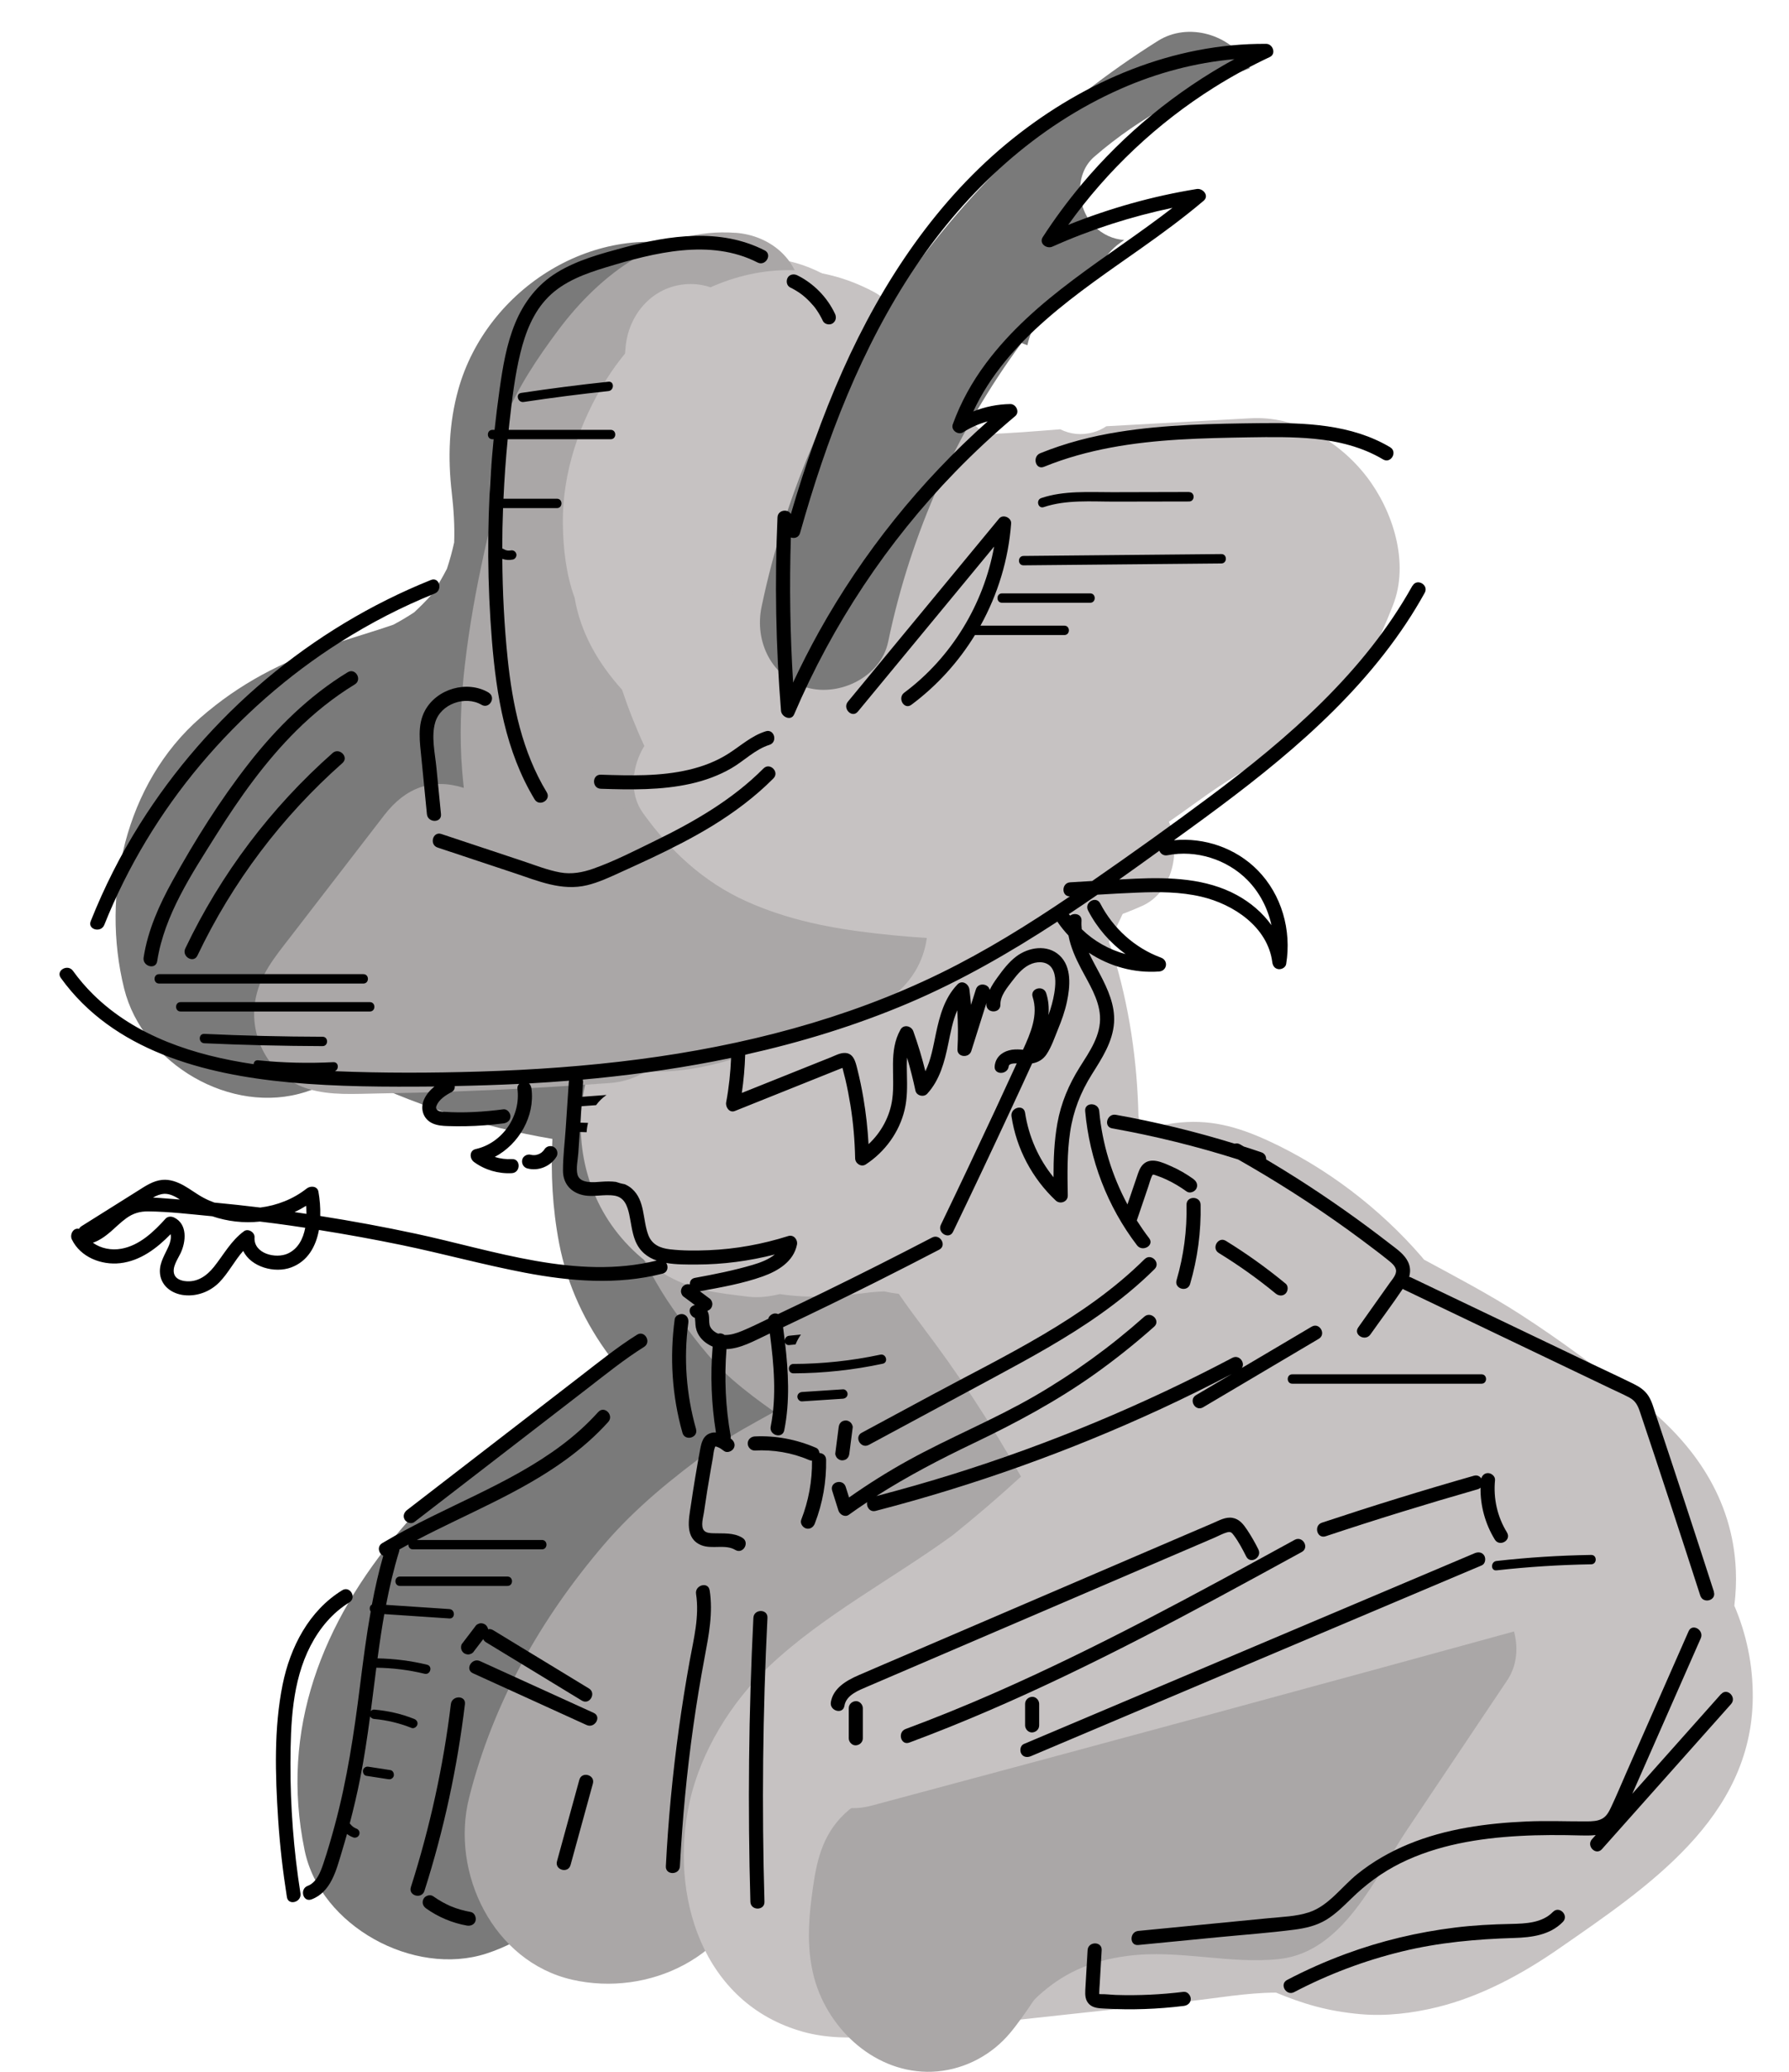 <?xml version="1.0" encoding="UTF-8"?>
<svg id="sketches" xmlns="http://www.w3.org/2000/svg" viewBox="0 0 381.55 441.64">
  <defs>
    <style>
      .cls-1 {
        fill: #aaa7a7;
      }

      .cls-2 {
        fill: #7a7a7a;
      }

      .cls-3 {
        fill: #c6c2c2;
      }
    </style>
  </defs>
  <g id="bootman">
    <path class="cls-2" d="M181.06,252.38s-.05-.09-.07-.14c-.22-.76-.43-1.52-.61-2.28-.11-2.79-.01-5.58.22-8.37.55-3.19,1.18-6.37,1.83-9.55,1.69-8.22,1.23-16.53-3-23.96-2.94-14.44-15.09-26.85-30.84-26.25-5.84.22-11.65.03-17.46-.52-1.5-.26-2.99-.55-4.47-.86,7.09-5.61,13.13-12.47,18.44-19.84,6.24-8.66,10.96-19.4,12.89-29.9,1.24-6.72,2.3-13.74,1.86-20.6-.03-.52-.08-1.04-.12-1.56,5.61-4.07,9.9-9.86,11.47-16.72,3.85-16.9-5.08-33.76-22-38.75-21.98-6.48-45.37,8.3-51.44,29.9-2.03,7.23-2.27,14.65-1.41,22.03.41,3.59.64,7.09.51,10.63-.42,1.9-.93,3.77-1.54,5.61-.96,1.85-2.01,3.65-3.15,5.39-1.23,1.36-2.51,2.67-3.86,3.91-1.43.93-2.89,1.81-4.4,2.61-4.37,1.52-8.83,2.76-13.2,4.28-10.68,3.72-19.44,8.13-27.99,15.58-16.07,14.01-21.23,37.64-16.24,57.73,3.98,16,22.84,27.15,38.75,22,3.19-1.03,6.13-2.48,8.76-4.25,13.75,6.88,28.61,11.71,43.82,14.28-.36,7.32,0,14.67,1.43,22.21,1.71,8.97,5.59,17.19,10.96,24.33-.15.53-.28,1.06-.4,1.61-.08.35-.16.69-.25,1.03-.7.72-1.42,1.41-2.16,2.09-6.03,4.04-12.47,7.41-18.43,11.57-8.55,5.96-16.89,12.62-23.64,20.61-16.55,19.59-25.7,42.36-20.35,68.21,3.34,16.16,23.29,27,38.75,22,16.34-5.29,24.8-20.04,22.4-36.44,0-.37-.02-.75-.02-1.12.23-.91.49-1.81.77-2.71,1.09-2.06,2.28-4.05,3.58-5.98,3.09-3.56,6.44-6.85,10.03-9.91,8.31-5.78,17.3-10.49,25.35-16.7,11.67-9.02,21.55-21.11,24.72-35.88,1.04-4.85,1.01-9.95,0-14.81,7.26-14.72,3.12-30.67-9.46-40.47Z"/>
    <path class="cls-1" d="M224.43,273.07c-5.54-10.76-14.62-17.07-23.94-23.8-1.18-1.07-2.3-2.2-3.37-3.37-3.27-4.94-5.91-10.23-8.3-15.67-.46-1.12-.94-2.21-1.42-3.26,3.47-2.42,6.44-5.64,8.57-9.68,7.69-14.56,4.26-34.88-11.3-43.1-.99-.52-1.94-1.08-2.88-1.66-.66-.63-1.31-1.27-1.93-1.93-.46-.74-.9-1.49-1.32-2.25-.23-.75-.44-1.5-.63-2.26-.06-1.92-.02-3.84.1-5.77,1.51-7.88,3.83-15.57,5.52-23.42,3.03-14.02,3.69-26.94,1.06-41.05-1.38-7.39-8.2-15.15-14.48-18.83-6.75-3.95-16.7-5.63-24.27-3.18-16.45,5.32-24.38,19.72-22.42,36.01.14,2.4.13,4.79-.03,7.19-3.26,17.61-10.19,34.82-8.22,53.02,1.89,17.52,9.08,34.03,21.21,46.29-2,1.9-3.73,4.08-5.05,6.57-3.68,6.96-6.32,16.63-3.18,24.27,4.43,10.75,8.59,22.14,15.33,31.73,3.76,5.34,7.77,10.83,12.72,15.16,2.85,2.49,5.86,4.71,8.92,6.87-4.51,2.51-9.09,4.9-13.29,7.96-8.33,6.07-16.31,12.51-23.03,20.36-13.47,15.74-23.69,33.78-28.76,53.99-4,15.96,5.15,34.91,22,38.75,16.33,3.72,34.46-4.9,38.75-22,.9-3.58,1.99-7.08,3.25-10.53,2.51-5.25,5.44-10.25,8.79-15,3.54-4.16,7.37-8.02,11.51-11.58,6.73-4.53,14.07-7.87,20.74-12.5,12.13-8.42,21.64-20.3,24.71-35.06,3.03-14.54,1.44-29-5.39-42.27Z"/>
    <path class="cls-3" d="M369.9,342.23c.3-2.51.42-5.02.31-7.54-.66-15.22-8.94-27.03-20.55-36.09-8.26-6.45-16.61-12.74-25.42-18.42-6.6-4.25-13.6-7.92-20.54-11.67-.18-.22-.35-.45-.54-.66-8.88-10.26-20.33-19.01-32.68-24.68-6.63-3.05-12.67-4.73-20.09-3.74-2.25.3-4.52.83-6.72,1.58-.17-.26-.36-.52-.53-.79-.07-.81-.2-1.61-.34-2.41-.25-11.69-1.99-23.58-5.49-34.74-.24-.77-.52-1.53-.82-2.29,3.44-6.46,6.22-13.31,8.5-20.21.33-1,.59-2.02.8-3.05,4.04-2.59,7.89-5.48,11.81-8.24,5.4-3.8,11.2-6.98,16.54-10.86,3.9-2.83,8.21-5.92,11.44-9.62,5.87-6.7,8.23-11.48,11.5-19.77,3.59-9.08-.04-20.22-5.64-27.46-5.76-7.46-14.94-12.96-24.74-12.41-10.25.57-20.49,1.13-30.74,1.7-.88.58-1.81,1.03-2.77,1.29-2.6.72-5,.39-7.06-.64-5.37.42-10.78.88-16.15,1.04-2.19-2.03-4.35-4.1-6.45-6.23-1.38-5.04-3.84-9.84-7.79-12.96l-11.53-9.13c-6.82-5.39-13.21-9.23-22.27-9.23-7.73,0-16.95,3.43-22.27,9.23-5.51,6-9.6,13.88-9.23,22.27.2,4.49,1.16,8.37,2.77,12.01-.26,32.29,3.32,65.71,26.31,90.44,3.7,3.98,9.6,4.91,14.57,3.21.15,3.8.96,7.59,2.36,11.13-.67,2.26-1.05,4.61-1.15,7-2.9-1.83-6-3.35-9.48-4.3-15.98-4.4-32.54,3.58-38.93,18.72-4.51,10.69-4.05,23.34,1.72,33.56,3.01,5.34,7.55,10,12.81,13.16,6.07,3.65,11.27,4.14,18.12,4.98,2.12.26,4.42.02,6.75-.55,6.69,1,12.9.48,19.48-.39.93-.09,1.86-.15,2.79-.19,1.03.23,2.07.41,3.12.53,1.86,2.7,3.83,5.35,5.87,8.01-.39-.5-.77-1-1.16-1.5,7.87,10.32,14.98,21.14,21.36,32.44-4.73,4.33-9.59,8.5-14.58,12.51-12.96,9.41-27.63,17.05-39.25,28.03-7.98,7.54-14.49,18.11-16.86,28.89-4.35,19.79,2.64,42.93,24.25,48.93,9.88,2.74,21.03.13,31.05-.96,8.47-.92,16.94-1.84,25.41-2.76,8.47-.92,16.94-1.84,25.41-2.76,6.2-.67,12.64-1.86,18.96-1.88,5.77,2.39,10.94,3.96,17.96,4.59,5.46.5,11.16-.2,16.47-1.5,9.28-2.28,18.1-7.05,25.91-12.47,18.85-13.08,41.08-27.78,41.34-53.41.07-7.1-1.37-13.7-3.95-19.73Z"/>
    <path class="cls-1" d="M188.14,178.46c-2.87-2.22-5.79-3.54-9.17-4.89-1.19-.48-2.4-.93-3.61-1.37-.22-.08-.38-.14-.52-.18-.16-.09-.41-.23-.84-.45-4.2-2.14-9.4-2.31-13.56-.31-1.2-.07-2.41-.08-3.62,0-1.93.12-4.82.47-6.44.81-5.25-4.28-13.77-3.45-18.47,1.25-1.2,1.2-2.1,2.54-2.76,3.95-.97-4.16-2.14-8.28-2.48-11.92-2-21.87,3.83-42.98,9.62-63.96,4.8-17.4-22.2-24.82-27-7.44-4.36,15.79-8.29,31.6-10.16,47.9-.86,7.49-1.17,15.08-.55,22.61.1,1.16.21,2.33.34,3.49-6.7-2.12-12.36-.16-16.98,5.83-6.63,8.59-13.26,17.19-19.88,25.78-3.42,4.44-6.87,8.44-7.69,14.19-1.13,7.95,3.48,15.94,11.32,18.35,4.81,1.48,9.98,1.06,14.96.99,5.28-.08,10.57-.21,15.85-.4,11.23-.39,22.44-1.01,33.64-1.83,2.78-.2,5.41-1.08,7.63-2.5,5.97.37,12.25-.71,17.95-2.43,6.61-2,13.64-4.76,20.2-8.22,11.36-1.05,22-7.94,21.96-20.88-.02-7.34-4.08-13.98-9.75-18.36ZM131.91,193.11c.21.24.44.46.66.68-1.12-.06-2.23-.13-3.34-.23.41-.92.72-1.87.92-2.85.51.84,1.09,1.64,1.76,2.4Z"/>
    <g>
      <path class="cls-1" d="M156.84,49.63c-15.71-1.14-28.78,8.73-37.72,20.67-8.87,11.84-17.12,25.63-14.08,40.9,1.47,7.42,10.31,11.68,17.22,9.78,7.61-2.09,11.13-9.53,9.84-16.86,0,.22-.07.42-.22.61.05-.28.12-.55.19-.82-.01-.05-.01-.11-.02-.16.02.05.02.09.03.13.18-.79.39-1.58.66-2.35.17-.45,1.63-3.19,2.28-4.32,2.23-3.88,4.53-7.89,7.27-11.44.41-.54,2.29-2.64,3.26-3.59,1.67-1.65,1.97-1.96,3.45-2.76,3.54-1.92,4.06-2.08,7.85-1.8,7.55.55,14-6.83,14-14,0-8.03-6.43-13.45-14-14Z"/>
      <path class="cls-1" d="M132.09,104.12c0-.08,0-.15-.03-.23v.03c0,.07.01.14.03.21Z"/>
    </g>
    <path class="cls-3" d="M248.66,173.89c-4.15-7.09-12.23-8.14-19.15-5.02-11.3,5.09-26.16,3.62-39.11,2.44-5.62-.51-11.29-1.32-17.43-3.62-2.92-1.09-6.23-3.18-8.76-5.41,2.41-1.21,4.49-3.05,5.84-5.35,4-6.84,1.3-14.97-5.02-19.15-2.96-1.95-5.33-3.47-7.61-5.34-1.48-6.1-2.22-12.38-2.2-18.62.02-8.68,2.28-16.87,4.08-25.34,1-.76,2.34-1.58,3.44-2.05-.29.15,2.41-.69,2.77-.79.41-.12.7-.2.92-.27.14.04.52.06,1.37.03,1.58-.07,2.97.21,4.42.99,6.67,3.56,15.24,1.68,19.15-5.02,3.71-6.35,1.67-15.58-5.02-19.15-11.67-6.23-24.02-5.8-34.8-.98-1.35-.45-2.76-.7-4.17-.7-7.95,0-13.55,6.42-14,14-.02.28-.06.56-.08.84-1.44,1.75-2.78,3.6-4,5.54-5.69,9.05-9.38,19.87-9.26,30.61.06,5.38.7,10.97,2.51,15.89,1.28,7.57,5.08,14.01,10.12,19.61,1.35,4.06,2.93,8.05,4.75,11.98-2.66,4.35-3.31,10.12-.26,14.35,5.8,8.04,12.85,14.63,21.98,18.75,8.98,4.05,18.18,5.8,27.94,6.9,19.23,2.16,38.64,2.14,56.57-5.93,6.89-3.1,8.55-13.12,5.02-19.15Z"/>
    <path class="cls-2" d="M238.93,51.74c.28-.2.56-.38.84-.58-2.3-.16-4.55-1.1-6.4-2.96-3.79-3.79-4.27-11.08,0-14.78,9.96-8.65,21.28-14.39,33.19-18.88-.14-.28-.27-.55-.43-.82-3.73-6.38-12.72-9.06-19.15-5.02-42.86,26.89-74.23,71.03-84.56,120.68-1.54,7.4,2.16,15.13,9.78,17.22,6.94,1.91,15.67-2.34,17.22-9.78,4.84-23.29,14.65-45.01,28.45-63.71.41.18.83.34,1.25.48,1.57-7.39,8.05-12.88,15.61-16.82.88-1.96,2.34-3.71,4.21-5.03Z"/>
    <path class="cls-1" d="M316.41,339.04c-6.99-4.09-14.8-1.18-19.15,5.02,1.49-2.12-2.52,1.85-1.21,1.08-1.31.9-2.76,1.66-4.21,2.31.66-.33-3.32,1.12-3.76,1.26-1.99.63-3.99,1.18-6,1.75-9.68,2.76-19.37,5.49-29.09,8.1-19.74,5.29-39.65,9.97-59.87,13.09-5.92.91-9.73,6.98-10.16,12.78-1.33.85-2.59,1.88-3.74,3.13-4.42,4.8-5.32,10.7-6.12,16.89-.7,5.45-.95,10.86.32,16.28,2.61,11.12,12.42,20.74,24.27,20.91,6.07.08,11.99-2.42,16.28-6.69,1.81-1.8,3.32-3.95,4.8-6.03,1.58-2.22,1.46-2.38,2.73-3.52,4.99-4.52,10.67-7.4,19.08-8.48,10.79-1.39,21.61,1.83,32.25.68,13.71-1.48,20.45-17.39,27.32-27.64,7.1-10.59,14.2-21.18,21.3-31.77,4.21-6.28,1.22-15.5-5.02-19.15Z"/>
    <path class="cls-3" d="M324.24,318.37c-48.53,13.35-97.12,26.52-145.75,39.52-17.39,4.65-10.01,31.67,7.44,27,48.63-13,97.21-26.17,145.75-39.52,17.35-4.77,9.98-31.79-7.44-27Z"/>
    <g id="rando">
      <path d="M163.05,53.36c-9.41-4.8-20.25-3.22-30.05-.58-4.85,1.31-9.92,2.67-14.23,5.32-4.15,2.54-7.04,6.32-8.89,10.78-1.87,4.52-2.66,9.38-3.34,14.19-.4,2.85-.75,5.7-1.06,8.56h-.46c-1.29,0-1.29,2,0,2h.26c-.23,2.38-.44,4.76-.6,7.15-.81,11.89-.73,23.83.23,35.71.95,11.72,2.92,23.7,9.11,33.91,1,1.65,3.59.14,2.59-1.51-5.22-8.6-7.31-18.6-8.34-28.5-.73-7.06-1.09-14.16-1.14-21.26.72.26,1.53.31,2.28.14.51-.12.86-.73.7-1.23-.17-.54-.68-.82-1.23-.7-.02,0-.04,0-.07.01-.2.02-.4.02-.59,0-.17-.03-.34-.08-.5-.14-.13-.06-.25-.12-.37-.2-.06-.04-.15-.05-.23-.08,0-2.88.06-5.75.17-8.62h11.49c1.29,0,1.29-2,0-2h-11.4c.19-4.23.49-8.46.9-12.68h21.97c1.29,0,1.29-2,0-2h-21.76c.06-.53.11-1.06.17-1.6.56-4.95,1.14-9.96,2.33-14.8,1.06-4.33,2.73-8.68,5.93-11.9,3.35-3.38,7.95-5.02,12.41-6.37,10.19-3.09,22.17-6.15,32.23-1.01,1.72.88,3.24-1.71,1.51-2.59Z"/>
      <path d="M91.91,123.63c-12.77,5.13-24.62,12.29-35.16,21.14-10.51,8.83-19.65,19.32-26.95,30.95-4.11,6.55-7.59,13.46-10.45,20.64-.72,1.79,2.18,2.57,2.89.8,4.95-12.39,11.95-23.97,20.53-34.18,8.55-10.17,18.64-19.05,29.88-26.16,6.36-4.02,13.07-7.49,20.06-10.3,1.77-.71,1-3.61-.8-2.89Z"/>
      <path d="M270.06,9.35c-19.79-.15-38.69,7.93-53.99,20.15-16.21,12.96-27.93,30.64-36.33,49.45-4.43,9.93-8.01,20.2-11.07,30.63-.59-1.16-2.78-.93-2.85.72-.61,13.74-.36,27.51.75,41.22.11,1.3,2.15,2.26,2.8.76,8.18-19.15,19.86-36.76,34.37-51.7,4.06-4.18,8.33-8.14,12.79-11.89,1.02-.85.17-2.58-1.06-2.56-2.73.04-5.4.58-7.9,1.58,7.16-15.39,22.34-25.27,35.81-34.78,4.56-3.22,9.06-6.52,13.32-10.13,1.27-1.07-.15-2.72-1.46-2.51-9.41,1.52-18.59,4.11-27.42,7.65,8.35-11.66,18.97-21.67,31.12-29.3,3.83-2.4,7.8-4.57,11.89-6.49,1.4-.66.64-2.78-.76-2.8ZM230.69,39.32c-2.98,3.56-5.75,7.3-8.28,11.2-.9,1.38.81,2.61,2.05,2.05,8.21-3.67,16.81-6.42,25.6-8.27-13.69,10.61-29.27,19.06-39.8,33.17-2.97,3.98-5.37,8.32-7.06,12.99-.45,1.23,1.14,2.37,2.2,1.69,1.65-1.05,3.41-1.82,5.25-2.33-14.39,12.81-26.62,28.05-36,44.88-1.96,3.53-3.79,7.13-5.5,10.78-.64-10.29-.8-20.6-.48-30.91.75.27,1.69.03,1.96-.95,5.61-19.93,13.07-39.58,24.68-56.84,10.92-16.24,25.74-29.93,43.77-37.87,7.67-3.38,15.86-5.56,24.19-6.3-12.39,6.77-23.51,15.87-32.57,26.69Z"/>
      <path d="M178.08,66.89c-1.65-3.53-4.56-6.49-8.05-8.21-.7-.35-1.66-.21-2.05.54-.36.68-.21,1.68.54,2.05.8.39,1.57.85,2.29,1.37.08.06.16.12.24.18.02.01.03.02.04.03.01,0,.02.01.04.03.19.15.37.3.55.46.33.29.65.59.95.9s.6.64.88.97c.08.09.15.18.23.28.01.02.01.01.02.02,0,0,0,0,0,0,.13.18.26.35.38.53.52.75.97,1.54,1.36,2.37.33.71,1.41.95,2.05.54.73-.47.89-1.29.54-2.05Z"/>
      <path d="M74.17,143.29c-8.29,5.05-15.24,11.92-21.19,19.55-6.07,7.78-11.38,16.25-16.16,24.88-2.84,5.13-5.29,10.56-6.19,16.39-.29,1.89,2.6,2.7,2.89.8,1.53-9.88,7.41-18.67,12.63-26.99,4.97-7.91,10.42-15.59,17.06-22.18,3.78-3.75,7.92-7.08,12.46-9.85,1.65-1,.14-3.6-1.51-2.59Z"/>
      <path d="M70.92,160.54c-13.13,11.59-23.87,25.83-31.4,41.64-.83,1.73,1.76,3.26,2.59,1.51,7.44-15.61,17.97-29.59,30.93-41.04,1.45-1.28-.68-3.4-2.12-2.12Z"/>
      <path d="M104.21,147.63c-4.55-2.67-11.01-.84-13.55,3.8-1.72,3.14-1.11,6.82-.78,10.22.39,3.97.78,7.93,1.17,11.9.19,1.9,3.19,1.92,3,0l-.98-9.99c-.3-3.03-1.13-6.58-.25-9.57,1.16-3.95,6.41-5.78,9.88-3.75,1.67.98,3.18-1.61,1.51-2.59Z"/>
      <path d="M162.83,163.81c-6.63,6.67-14.82,11.38-23.22,15.47-4.25,2.07-8.58,4.3-13.04,5.88-2.31.82-4.68,1.26-7.12.81-2.67-.49-5.26-1.52-7.83-2.38l-17.49-5.81c-1.84-.61-2.62,2.29-.8,2.89,5.44,1.81,10.87,3.61,16.31,5.42,5.09,1.69,10.17,3.92,15.61,2.6,2.42-.59,4.71-1.66,6.97-2.69,2.27-1.03,4.53-2.06,6.78-3.12,4.43-2.1,8.81-4.32,12.99-6.88,4.67-2.87,9.09-6.18,12.96-10.07,1.36-1.37-.76-3.49-2.12-2.12Z"/>
      <path d="M163.3,155.89c-3.03.96-5.3,3.07-7.93,4.75-2.58,1.65-5.45,2.74-8.42,3.44-6.14,1.45-12.55,1.26-18.81,1.06-1.93-.06-1.93,2.94,0,3,6.41.21,12.92.33,19.21-1.08,3.02-.68,5.98-1.75,8.66-3.31,2.72-1.58,5.04-4.01,8.09-4.97,1.83-.58,1.05-3.48-.8-2.89Z"/>
      <path d="M227.01,133.37h-17.9c3.69-6.65,5.97-14.09,6.54-21.78.09-1.25-1.74-2.05-2.56-1.06-10.75,13.01-21.5,26.02-32.25,39.04-1.22,1.48.89,3.61,2.12,2.12,9.69-11.73,19.38-23.45,29.06-35.18-2.2,12.28-9.12,23.68-19.16,31.14-1.53,1.14-.04,3.74,1.51,2.59,5.46-4.06,10.05-9.14,13.56-14.87h19.07c1.29,0,1.29-2,0-2Z"/>
      <path d="M296.49,95.34c-8.29-4.93-18.17-5.25-27.55-5.14-10.15.12-20.35.27-30.39,1.88-5.71.91-11.33,2.36-16.7,4.54-1.76.72-.99,3.62.8,2.89,9.2-3.75,19.06-5.22,28.92-5.81,4.92-.29,9.85-.39,14.78-.47,4.67-.07,9.35-.14,14,.31,5.12.5,10.18,1.75,14.62,4.39,1.66.99,3.17-1.6,1.51-2.59Z"/>
      <path d="M254.6,251.38c-1.55-1.12-3.21-2.08-4.97-2.84-1.77-.77-4.25-1.95-5.88-.28-.66.68-.94,1.59-1.24,2.47l-1.07,3.14-.98,2.88c-3.3-6.15-5.39-12.92-6.02-19.91-.17-1.91-3.17-1.93-3,0,.93,10.37,4.73,20.34,11.06,28.62,1.16,1.51,3.76.02,2.59-1.51-.94-1.22-1.81-2.49-2.64-3.78.53-1.55,1.06-3.1,1.58-4.65l.86-2.54c.25-.74.47-1.59.78-2.28.06-.13.17-.29.2-.3.19-.05.6.13.78.19.71.23,1.4.52,2.08.83,1.53.71,2.97,1.57,4.34,2.56.66.48,1.67.11,2.05-.54.44-.76.12-1.58-.54-2.05Z"/>
      <path d="M244.12,268.4c-12.83,12.72-29.74,20.53-45.46,29-4.96,2.67-9.91,5.34-14.87,8.01-1.7.92-.19,3.51,1.51,2.59,8.86-4.77,17.72-9.54,26.58-14.31,7.79-4.2,15.59-8.44,22.82-13.57,4.09-2.9,7.98-6.06,11.54-9.59,1.37-1.36-.75-3.48-2.12-2.12Z"/>
      <path d="M256.06,256.81c-.04-1.93-3.04-1.93-3,0,.11,5.45-.6,10.85-2.13,16.09-.54,1.86,2.35,2.65,2.89.8,1.6-5.47,2.36-11.18,2.24-16.89Z"/>
      <path d="M279.76,282.79c-4.97,2.94-9.94,5.88-14.91,8.82.79-1.09-.54-2.94-2.03-2.16-19.03,10.03-38.94,18.34-59.47,24.76-5.44,1.7-10.92,3.26-16.44,4.7,6.63-4.23,13.58-7.85,20.72-11.26,8.97-4.29,17.66-8.93,25.78-14.69,4.43-3.15,8.69-6.55,12.75-10.16,1.44-1.29-.68-3.4-2.12-2.12-7.17,6.38-14.97,12.03-23.27,16.85-8.78,5.09-18.22,8.89-27.11,13.8-4.34,2.39-8.53,5.04-12.58,7.88-.24-.75-.47-1.51-.71-2.26-.58-1.84-3.47-1.05-2.89.8.45,1.42.89,2.84,1.34,4.26.27.85,1.38,1.49,2.2.9,1.29-.93,2.6-1.82,3.92-2.7-.21.97.56,2.19,1.82,1.86,20.92-5.41,41.34-12.71,60.96-21.79,5.06-2.34,10.05-4.82,14.99-7.39-2.54,1.5-5.08,3.01-7.63,4.51-1.66.98-.15,3.58,1.51,2.59,8.22-4.87,16.45-9.74,24.67-14.6,1.66-.98.15-3.58-1.51-2.59Z"/>
      <path d="M181.42,303.24c-.26-.26-.69-.46-1.06-.44-.39.02-.79.14-1.06.44-.29.31-.39.64-.44,1.06-.24,1.83-.47,3.67-.71,5.5-.05.35.2.82.44,1.06.26.26.69.46,1.06.44.39-.02.79-.14,1.06-.44.29-.31.39-.64.44-1.06.24-1.83.47-3.67.71-5.5.05-.35-.2-.82-.44-1.06Z"/>
      <path d="M301.23,124.87c-10.26,18.42-26.46,32.44-43.15,44.9-8.26,6.16-16.66,12.16-25.14,18.03-1.56.09-3.13.19-4.69.28-1.89.11-1.93,3.02-.07,3-8.84,5.99-17.93,11.64-27.53,16.34-20.16,9.87-42.2,15.5-64.39,18.39-11.25,1.47-22.57,2.26-33.9,2.61-10.3.31-20.65.35-30.95-.08.94-.36.85-1.98-.32-1.92-5.35.27-10.72.14-16.05-.4-.61-.06-.91.36-.94.83-12.65-1.87-25.14-5.89-34.25-14.89-1.57-1.55-3-3.22-4.29-5.01-1.12-1.55-3.72-.06-2.59,1.51,11.17,15.53,30.57,20.57,48.68,22.26,10.29.96,20.68.98,31.01.89-.94.76-1.74,1.69-2.22,2.76-.87,1.95-.21,4.17,1.8,5.09,1.01.46,2.12.54,3.21.58,1.29.05,2.59.05,3.88.03,2.69-.05,5.37-.26,8.04-.6.8-.1,1.5-.62,1.5-1.5,0-.73-.69-1.6-1.5-1.5-4.17.54-8.46.82-12.66.53-.51-.03-1.18-.09-1.54-.49-.21-.24-.2-.48-.07-.81.51-1.3,1.95-2.25,3.14-2.86.6-.31.8-.82.74-1.33,4.59-.09,9.18-.23,13.76-.46-.27.27-.44.62-.39,1,.78,5.8-3.17,11.62-8.91,12.9-1.38.31-1.31,2.04-.36,2.74,2.32,1.71,5.22,2.55,8.09,2.39,1.92-.11,1.93-3.11,0-3-1.27.07-2.49-.09-3.65-.46,5.16-2.72,8.61-8.69,7.83-14.56-.06-.43-.24-.83-.53-1.11,2.85-.16,5.7-.35,8.55-.58-.03.11-.05.22-.06.34-.22,3.24-.43,6.48-.65,9.72-.2,3.02-.6,6.09-.59,9.11,0,2.58,1.47,4.46,3.95,5.14,2.37.65,4.75-.21,7.11.21,2.04.36,2.67,2.18,3.07,3.98.41,1.88.57,3.83,1.3,5.63.92,2.26,2.58,3.52,4.56,4.21-17.14,4.22-34.78-2.17-51.46-5.74-6.73-1.44-13.5-2.69-20.3-3.76.05-1.81-.1-3.6-.39-5.19-.22-1.23-1.72-1.29-2.51-.66-2.84,2.24-6.31,3.6-9.89,4.05-3.26-.4-6.52-.75-9.79-1.06-.77-.28-1.52-.6-2.25-.99-1.49-.78-2.81-1.83-4.28-2.65-1.39-.77-2.96-1.35-4.57-1.2-1.93.18-3.55,1.27-5.14,2.28-4.03,2.53-8.06,5.06-12.09,7.59-.26.16-.43.36-.54.58-1.24-.32-2.01,1.23-1.53,2.24,1.82,3.79,6.3,5.53,10.32,5.07,4.28-.49,7.81-3.16,10.74-6.18.19.76-.08,1.75-.35,2.4-.78,1.85-1.98,3.51-1.93,5.61.07,2.91,2.47,4.7,5.18,4.99,2.78.3,5.57-.77,7.51-2.76,1.94-1.99,3.23-4.6,5.08-6.67,1.66,3.42,6.69,4.84,10.25,3.51,3.54-1.33,5.25-4.48,5.9-7.98,5.91.94,11.8,2.01,17.66,3.22,8.77,1.82,17.42,4.2,26.22,5.88,9.71,1.85,19.72,2.69,29.4.21,1.15-.3,1.29-1.51.79-2.28,2.12.37,4.4.34,6.46.34,5.63-.01,11.25-.75,16.7-2.15-1.32,1.09-3.12,1.75-4.71,2.22-4.03,1.19-8.2,2.02-12.33,2.77-.81.15-1.12.76-1.07,1.39-.27-.06-.57-.06-.8,0-.35.1-.72.36-.9.69-.18.35-.28.77-.15,1.16l.15.36c.13.23.31.4.54.54.74.55,1.47,1.1,2.21,1.65-.11.04-.22.06-.33.11-1.35.61-.76,2.26.37,2.65-.02.26.05.6.06.86.02.84.13,1.6.5,2.36.64,1.33,1.85,2.31,3.2,2.88-.52,6.11-.27,12.25.7,18.31-.33-.02-.67,0-.99.09-1.71.45-2.1,2.01-2.38,3.52-.73,3.94-1.39,7.9-1.97,11.87-.45,3.03-1.38,7.1,2.23,8.55,2.28.91,5.12-.27,7.23,1,1.66,1,3.17-1.59,1.51-2.59-1.9-1.15-4.08-.88-6.19-.96-.67-.02-1.55-.05-2.01-.62-.71-.89-.15-2.76,0-3.75.45-3.13.95-6.26,1.5-9.38.13-.76.27-1.52.41-2.29.12-.67.16-1.51.4-2.16.16-.42.06-.36.57-.19.52.18.98.52,1.41.85.65.5,1.67.09,2.05-.54.46-.77.1-1.56-.54-2.05-.03-.02-.07-.05-.1-.07.04-.19.05-.39,0-.61-1.09-6.09-1.36-12.29-.88-18.45,2.96-.08,5.93-1.77,8.49-2.97.25-.12.5-.24.76-.36.85,6.59,1.48,13.29.18,19.84-.38,1.89,2.52,2.69,2.89.8,1.24-6.22.88-12.48.16-18.72.12.34.42.59.9.55.45-.04.9-.09,1.35-.13.3-.75.69-1.46,1.15-2.11-.83.08-1.67.17-2.5.25-.6.06-.92.54-.95,1.02-.11-.95-.23-1.89-.36-2.83,6.7-3.17,13.37-6.41,19.99-9.73,4.45-2.23,8.88-4.5,13.3-6.8,1.71-.89.2-3.48-1.51-2.59-7.67,3.99-15.4,7.89-23.17,11.68-3.21,1.57-6.44,3.11-9.67,4.64-.18-.09-.38-.14-.62-.14-.62,0-1.34.5-1.48,1.14-1.85.88-3.7,1.81-5.59,2.59-1.15.47-2.46.91-3.73.86-.27-.2-.6-.33-.92-.34-.15,0-.28.02-.41.06-.11-.04-.22-.07-.32-.13-.7-.36-1.37-.96-1.55-1.75-.15-.69-.03-1.44-.17-2.14-.06-.31-.17-.59-.29-.85.34-.11.69-.36.85-.67.18-.35.28-.77.15-1.16l-.15-.36c-.13-.23-.31-.4-.54-.54l-1.92-1.44c4.47-.82,9.12-1.63,13.41-3.16,3.24-1.16,6.56-3.14,7.3-6.76.22-1.06-.69-2.21-1.85-1.85-5.5,1.74-11.19,2.78-16.96,3.02-2.74.11-5.55.13-8.28-.19-2.08-.24-3.81-.98-4.6-3.01-1.25-3.24-.66-7.37-3.49-9.89-.48-.43-1.01-.74-1.56-.98-.66-.11-1.28-.28-1.86-.49-1-.13-2.03-.12-3.06-.04-1.51.11-4.6.49-5.14-1.49-.37-1.38.08-3.23.17-4.63.1-1.49.2-2.99.3-4.48.49.03.98.03,1.47.05.04-.67.14-1.34.3-1.99-.55-.02-1.09-.02-1.64-.05.08-1.17.16-2.34.23-3.5,1.04-.08,2.09-.16,3.13-.23.6-.83,1.35-1.56,2.22-2.17l-5.21.39c.07-1.03.14-2.05.21-3.08.01-.22-.02-.42-.07-.59.99-.09,1.99-.18,2.98-.28,9.61-.96,19.2-2.36,28.66-4.34-.13,3.18-.46,6.34-1.05,9.47-.18.99.68,2.31,1.85,1.85l21.34-8.55c.38-.15.76-.31,1.15-.46.16-.07.31-.12.47-.18.18.82.43,1.64.62,2.46.42,1.8.77,3.62,1.07,5.45.61,3.76.93,7.56,1.01,11.37.02,1.09,1.27,1.94,2.26,1.3,4.1-2.68,7.15-6.86,8.29-11.64.6-2.5.55-5.05.49-7.61-.03-1.17-.05-2.35.04-3.52.68,2.32,1.28,4.67,1.78,7.04.23,1.09,1.77,1.47,2.51.66,2.7-2.95,3.69-6.78,4.48-10.6.5-2.39.94-4.93,1.93-7.19.17,2.76.2,5.52.04,8.29-.1,1.74,2.45,1.96,2.95.4,1.08-3.42,2.15-6.83,3.23-10.25,0,.12-.02.23-.02.35.04,1.93,3.04,1.93,3,0-.04-1.95,1.5-3.67,2.61-5.15,1.09-1.43,2.39-2.96,4.14-3.59,1.52-.55,3.41-.42,4.31,1.09.9,1.51.69,3.59.43,5.24-.26,1.58-.7,3.13-1.24,4.64.14-1.54.02-3.1-.48-4.66-.59-1.83-3.49-1.05-2.89.8,1.24,3.85-.45,7.74-2.06,11.25-.16-.02-.31-.03-.45-.04-.86-.05-1.7-.06-2.53.17-1.7.46-2.88,1.6-3.06,3.37-.2,1.92,2.8,1.9,3,0,.05-.49.86-.6,1.71-.6-1.52,3.32-3.05,6.63-4.59,9.94-3.81,8.18-7.67,16.33-11.59,24.46-.83,1.73,1.75,3.25,2.59,1.51,4.13-8.57,8.2-17.17,12.21-25.8,1.56-3.36,3.13-6.72,4.66-10.09,1.25-.22,2.33-.82,3.09-1.97,1.04-1.57,1.7-3.54,2.41-5.28.79-1.91,1.49-3.87,1.92-5.9.68-3.2,1.08-7.43-1.59-9.89-2.61-2.41-6.63-1.74-9.25.26-1.6,1.22-2.8,2.82-3.97,4.43-.62.86-1.22,1.74-1.66,2.68-.23-1.32-2.45-1.69-2.95-.11-.35,1.1-.69,2.2-1.04,3.3-.09-1.1-.2-2.19-.34-3.29-.15-1.2-1.57-2.09-2.56-1.06-2.76,2.88-3.79,6.7-4.59,10.5-.56,2.66-1.03,5.52-2.24,8-.71-2.88-1.57-5.73-2.57-8.52-.41-1.16-2.07-1.55-2.74-.36-2.6,4.65-1.08,9.8-1.75,14.8-.49,3.68-2.35,7.1-5.06,9.62-.19-3.31-.55-6.61-1.11-9.89-.35-2.06-.78-4.11-1.29-6.14-.39-1.57-.82-3.51-2.86-3.41-.95.05-1.87.55-2.73.9-.99.4-1.99.8-2.98,1.19-1.99.8-3.98,1.59-5.97,2.39-3.36,1.35-6.72,2.69-10.09,4.04.4-2.7.63-5.42.72-8.15,11.9-2.65,23.59-6.22,34.84-11,11.16-4.74,21.64-10.78,31.76-17.38.04.09.09.19.16.28.66.95,1.4,1.85,2.19,2.69.46,2.49,1.53,4.85,2.71,7.1,1.64,3.14,3.79,6.42,4.01,10.06.25,4.11-2.23,7.59-4.32,10.91-2.34,3.72-3.99,7.62-4.77,11.96-.68,3.8-.83,7.65-.82,11.51-3.2-3.95-5.3-8.68-6.07-13.77-.29-1.9-3.18-1.09-2.89.8,1.03,6.84,4.4,13.2,9.44,17.93.92.87,2.58.28,2.56-1.06-.08-4.51-.17-9.07.5-13.54.67-4.5,2.23-8.47,4.64-12.31,2.14-3.41,4.45-6.89,4.73-11.03.24-3.66-1.33-7.12-2.99-10.28-.79-1.51-1.66-3.03-2.39-4.61,4.39,2.9,9.68,4.4,15,4,1.71-.13,2.01-2.35.4-2.95-5.61-2.07-10.23-6.26-12.97-11.56-.89-1.72-3.48-.2-2.59,1.51,1.91,3.7,4.67,6.86,7.99,9.29-3.5-.95-6.74-2.76-9.34-5.3-.06-.59-.09-1.18-.05-1.79.09-1.43-1.53-1.79-2.42-1.11-.09-.12-.19-.22-.3-.31,2.06-1.37,4.1-2.74,6.13-4.15,2.8-.17,5.61-.33,8.41-.44,4.59-.19,9.25-.19,13.75.87,6.84,1.6,14.15,6.44,15.12,13.97.1.75.5,1.36,1.3,1.47.67.09,1.52-.34,1.65-1.07,1.19-7.19-.93-14.8-6.1-20.04-4.64-4.7-11.31-6.99-17.83-6.37,1.08-.79,2.16-1.57,3.25-2.35,17.18-12.46,34.3-25.91,46.19-43.75,1.44-2.15,2.78-4.37,4.04-6.63.94-1.69-1.65-3.2-2.59-1.51ZM34.99,254.48c1.2-.05,2.34.55,3.38,1.22-.95-.07-1.9-.16-2.85-.22-.95-.07-1.92-.16-2.89-.2.77-.43,1.56-.75,2.36-.79ZM61.42,267.2c-2.6,1.21-7.37.04-7.13-3.44.07-1.07-1.36-1.96-2.26-1.3-2.78,2.04-4.31,4.98-6.42,7.62-1.56,1.94-3.61,3.36-6.23,3-.86-.12-1.86-.5-2.19-1.38-.58-1.52.71-3.26,1.33-4.57,1.15-2.44,1.52-6.18-1.38-7.59-.58-.28-1.35-.28-1.82.23-2.53,2.81-5.58,5.73-9.45,6.42-2.1.38-4.37-.05-6.06-1.28,1.38-.46,2.66-1.38,3.8-2.36,1.11-.96,2.15-2.02,3.35-2.88,1.44-1.04,2.9-1.46,4.68-1.44,4.43.05,8.92.59,13.33,1.01.1,0,.2.02.3.03,3.25,1.1,6.69,1.5,10.17,1.13,1.1.14,2.2.26,3.29.41,2.13.28,4.25.59,6.37.91-.44,2.35-1.52,4.47-3.68,5.48ZM62.82,258.38c.85-.4,1.67-.84,2.47-1.34.04.56.07,1.14.07,1.72-.85-.13-1.69-.26-2.54-.38ZM266.05,187.6c2.59,2.63,4.34,6.02,5.12,9.62-1.88-2.64-4.45-4.82-7.36-6.41-6.56-3.58-14.28-3.82-21.58-3.51-1.18.05-2.35.12-3.53.18,2.87-2.03,5.72-4.07,8.56-6.13.26.63.89,1.13,1.74.96,6.11-1.2,12.68.87,17.05,5.29Z"/>
      <path d="M174.76,309.72c-.05-.46-.28-.91-.71-1.09-4.13-1.78-8.58-2.65-13.08-2.43-.81.04-1.5.66-1.5,1.5,0,.78.69,1.54,1.5,1.5,3.94-.2,7.93.45,11.57,2.02.21.09.42.14.64.16.05,4.32-.73,8.56-2.3,12.59-.29.76.32,1.65,1.05,1.85.85.23,1.55-.29,1.85-1.05,1.68-4.32,2.49-8.97,2.41-13.6-.02-.92-.7-1.39-1.41-1.44Z"/>
      <path d="M148.45,304.63c-2.08-7.34-2.68-15.06-1.65-22.62.11-.81-.2-1.6-1.05-1.85-.7-.2-1.74.25-1.85,1.05-1.1,8.12-.58,16.33,1.65,24.22.52,1.85,3.42,1.07,2.89-.8Z"/>
      <path d="M151.34,338.98c-.3-1.9-3.19-1.09-2.89.8.74,4.75-.49,9.54-1.34,14.18-.88,4.84-1.66,9.7-2.33,14.58-1.34,9.72-2.27,19.49-2.77,29.29-.1,1.93,2.9,1.92,3,0,.52-10.02,1.46-20.02,2.87-29.96.69-4.87,1.49-9.73,2.4-14.57.89-4.76,1.83-9.48,1.07-14.33Z"/>
      <path d="M274.18,273.62c-4.03-3.32-8.28-6.37-12.73-9.11-1.65-1.01-3.16,1.58-1.51,2.59,4.23,2.6,8.29,5.48,12.13,8.64.62.51,1.51.61,2.12,0,.53-.53.63-1.6,0-2.12Z"/>
      <path d="M365.55,339.34c-4.08-12.66-8.23-25.3-12.45-37.92-.43-1.3-.79-2.72-1.54-3.87-.75-1.15-1.81-1.88-3.02-2.48-2.94-1.46-5.92-2.83-8.89-4.25-6-2.87-12-5.74-18-8.61-6.9-3.3-13.8-6.6-20.71-9.9-.13-.06-.27-.1-.4-.13.29-1.01.28-2.07-.21-3.13-.77-1.66-2.37-2.74-3.77-3.82-6.43-4.99-13.09-9.69-19.96-14.06-2.16-1.37-4.35-2.71-6.56-4.02.03-.62-.27-1.27-1.03-1.52-1.23-.42-2.47-.83-3.72-1.22-.27-.15-.54-.32-.81-.47-.41-.23-.8-.25-1.15-.14-8.31-2.56-16.78-4.63-25.34-6.16-1.89-.34-2.7,2.55-.8,2.89,9.09,1.62,18.07,3.84,26.87,6.63,8.01,4.55,15.78,9.5,23.26,14.88,1.94,1.4,3.86,2.82,5.76,4.27.98.75,1.97,1.49,2.92,2.27.66.54,1.59,1.23,1.73,2.13.16.99-.78,1.99-1.31,2.74-.75,1.06-1.5,2.11-2.25,3.17l-4.49,6.34c-1.12,1.58,1.48,3.08,2.59,1.51,2.29-3.24,4.69-6.43,6.9-9.72.07.05.15.1.24.14,11.78,5.63,23.56,11.27,35.33,16.9,2.93,1.4,5.85,2.8,8.78,4.2,1.33.63,2.68,1.23,3.98,1.92,1.35.72,1.82,1.73,2.29,3.14,2.07,6.15,4.11,12.31,6.13,18.47,2.26,6.86,4.49,13.74,6.71,20.61.59,1.83,3.49,1.05,2.89-.8Z"/>
      <path d="M367.07,361.1c-6.31,7.09-12.63,14.18-18.94,21.27,4.87-11.05,9.73-22.1,14.6-33.14.77-1.75-1.81-3.28-2.59-1.51-4.43,10.06-8.86,20.11-13.29,30.17-1.07,2.43-2.09,4.9-3.23,7.31-.44.94-.94,1.93-1.88,2.46-.98.56-2.18.59-3.27.6-4.3.02-8.58-.17-12.89.02-8.54.37-17.23,1.55-25.18,4.83-3.92,1.62-7.58,3.7-10.89,6.36-3.37,2.7-6.13,6.8-10.37,8.18-2.73.89-5.7.96-8.53,1.24-3.04.3-6.08.59-9.12.89-6.24.61-12.49,1.22-18.73,1.83-1.9.19-1.92,3.19,0,3,5.59-.54,11.18-1.09,16.76-1.63,5.5-.54,11.04-.93,16.53-1.64,2.43-.31,4.8-.87,6.91-2.17,1.94-1.21,3.57-2.83,5.19-4.41,3.13-3.07,6.57-5.61,10.5-7.57,7.84-3.9,16.71-5.34,25.37-5.82,4.43-.25,8.87-.23,13.31-.11.98.02,2,.03,3-.09-.27.3-.53.6-.8.89-1.28,1.44.83,3.57,2.12,2.12,9.18-10.31,18.36-20.62,27.54-30.93,1.28-1.44-.83-3.57-2.12-2.12Z"/>
      <path d="M252.46,424.59c-4.78.59-9.59.82-14.4.67-1.13-.04-2.28-.2-3.41-.17-.11,0-.18-.02-.21-.03,0-.09,0-.19,0-.27,0-.6.07-1.21.1-1.81.14-2.42.28-4.85.42-7.27.11-1.93-2.89-1.92-3,0-.16,2.81-.33,5.61-.49,8.42-.06,1.12-.03,2.26.83,3.1.91.89,2.27.87,3.45.94,5.57.32,11.17.11,16.71-.57.8-.1,1.5-.62,1.5-1.5,0-.73-.69-1.6-1.5-1.5Z"/>
      <path d="M331.21,407.55c-2.31,2.39-5.86,2.5-8.98,2.57-3.98.08-7.93.28-11.88.77-7.97.98-15.81,2.84-23.34,5.62-4.28,1.58-8.46,3.43-12.5,5.55-1.71.9-.2,3.49,1.51,2.59,7.28-3.81,15-6.72,22.98-8.66,7.91-1.93,15.84-2.63,23.96-2.88,3.72-.11,7.65-.62,10.37-3.43,1.34-1.39-.78-3.51-2.12-2.12Z"/>
      <path d="M127.59,300.99c-9.51,10.6-22.96,16.08-35.46,22.26-3.6,1.78-7.16,3.64-10.61,5.7-1.19.71-.74,2.24.22,2.69-.98,3.43-1.77,6.9-2.42,10.4-.51.26-.6,1-.26,1.48-.93,5.25-1.62,10.55-2.28,15.84-1.26,10.04-2.74,19.99-5.39,29.77-.74,2.72-1.52,5.44-2.42,8.11-.59,1.76-1.44,4.05-3.34,4.76-1.79.67-1.02,3.57.8,2.89,4.19-1.56,5.3-6.29,6.47-10.15.39-1.27.75-2.54,1.11-3.81.05.04.09.08.13.11.38.29.82.5,1.27.66.23.08.56.02.77-.1.21-.12.41-.36.46-.6.06-.26.05-.54-.1-.77-.15-.23-.34-.37-.6-.46,0,0-.01,0-.02,0-.23-.1-.45-.24-.66-.39-.2-.17-.39-.34-.55-.55-.03-.05-.08-.09-.12-.13.82-3.14,1.57-6.3,2.2-9.48.88-4.42,1.54-8.87,2.14-13.34.17.31.5.52.88.55,2.73.24,5.42.9,7.97,1.91.5.2,1.1-.22,1.23-.7.16-.57-.19-1.03-.7-1.23-2.72-1.08-5.58-1.73-8.5-1.98-.29-.02-.55.12-.73.33.4-3.09.78-6.17,1.18-9.26,3.47.05,6.92.47,10.29,1.29,1.25.3,1.78-1.63.53-1.93-3.46-.84-7-1.28-10.56-1.35.24-1.76.48-3.51.75-5.26.21-1.4.45-2.79.69-4.18,4.63.31,9.25.62,13.88.93,1.28.09,1.28-1.91,0-2-4.5-.3-9-.6-13.5-.9.74-3.82,1.62-7.62,2.77-11.35.05-.16.07-.31.07-.46.64-.36,1.27-.71,1.92-1.06-.02.51.3,1.04.96,1.04h27.52c1.29,0,1.29-2,0-2h-26.67c10.69-5.61,22.06-10.03,31.85-17.17,3.24-2.37,6.27-5,8.96-7.99,1.29-1.43-.83-3.56-2.12-2.12Z"/>
      <path d="M72.99,338.99c-7.1,4.36-11.09,12.12-12.71,20.09-1.89,9.33-1.57,19.27-.96,28.72.36,5.56,1,11.1,1.87,16.6.3,1.9,3.19,1.09,2.89-.8-1.45-9.16-2.16-18.44-2.13-27.72.03-8.43.32-17.41,4.28-25.06,1.94-3.74,4.66-7.02,8.27-9.24,1.64-1.01.14-3.61-1.51-2.59Z"/>
      <path d="M135.86,284.52c-4.21,2.64-8.08,5.77-12.01,8.8-4.13,3.19-8.27,6.38-12.4,9.57-8.2,6.33-16.41,12.66-24.61,18.98-.65.5-.98,1.28-.54,2.05.36.64,1.41,1.03,2.05.54,8.2-6.33,16.41-12.66,24.61-18.98,4.07-3.14,8.14-6.28,12.21-9.42,3.99-3.08,7.93-6.27,12.2-8.95,1.63-1.02.13-3.62-1.51-2.59Z"/>
      <path d="M118.14,244.5c-.73-.39-1.61-.18-2.05.54-.03.05-.07.1-.1.15-.15.18-.32.35-.5.5-.19.13-.39.24-.6.34-.22.08-.45.14-.69.19-.22.02-.45.02-.67,0-.1-.02-.2-.04-.3-.06-.76-.21-1.67.26-1.85,1.05-.18.79.24,1.62,1.05,1.85,2.36.65,4.97-.41,6.25-2.49.41-.67.17-1.68-.54-2.05Z"/>
      <path d="M163.68,344.86c.1-1.93-2.9-1.92-3,0-1.01,20.16-1.22,40.36-.64,60.54.06,1.93,3.06,1.93,3,0-.58-20.18-.37-40.38.64-60.54Z"/>
      <path d="M268.38,330.27c-.72-1.43-1.51-2.83-2.4-4.16-.78-1.17-1.65-2.3-3.11-2.55-1.46-.26-2.86.55-4.16,1.11-1.75.75-3.5,1.5-5.26,2.25-6.55,2.81-13.1,5.62-19.65,8.43-13.25,5.69-26.51,11.37-39.76,17.06-3.66,1.57-7.32,3.12-10.97,4.71-2.54,1.11-5.37,2.73-5.87,5.72-.31,1.89,2.58,2.7,2.89.8.39-2.34,3.02-3.3,4.95-4.13,3.05-1.31,6.09-2.61,9.14-3.92,6.09-2.61,12.19-5.23,18.28-7.84,12.19-5.23,24.37-10.46,36.56-15.68,3.35-1.44,6.7-2.88,10.05-4.31.85-.37,1.76-.88,2.66-1.12.74-.19.97.05,1.41.64,1.04,1.39,1.87,2.97,2.65,4.52.87,1.73,3.45.21,2.59-1.51Z"/>
      <path d="M182.52,362.63c-.81.04-1.5.66-1.5,1.5v6.42c0,.78.69,1.54,1.5,1.5.81-.04,1.5-.66,1.5-1.5v-6.42c0-.78-.69-1.54-1.5-1.5Z"/>
      <path d="M276.13,328.24c-21.03,11.51-42.1,23.03-64.07,32.66-6.23,2.73-12.54,5.3-18.92,7.67-1.79.67-1.02,3.57.8,2.89,22.68-8.43,44.32-19.35,65.61-30.79,6.05-3.25,12.07-6.55,18.09-9.84,1.69-.93.18-3.52-1.51-2.59Z"/>
      <path d="M220.13,361.71c-.81.04-1.5.66-1.5,1.5v4.59c0,.78.69,1.54,1.5,1.5.81-.04,1.5-.66,1.5-1.5v-4.59c0-.78-.69-1.54-1.5-1.5Z"/>
      <path d="M316.57,331.63c-.44-.78-1.31-.85-2.05-.54-25,10.58-50,21.15-75,31.73-7.06,2.98-14.11,5.97-21.17,8.95-.75.32-.9,1.41-.54,2.05.44.78,1.31.85,2.05.54l75-31.73c7.06-2.98,14.11-5.97,21.17-8.95.75-.32.9-1.41.54-2.05Z"/>
      <path d="M321.41,326.68c-2.07-3.35-2.94-7.24-2.56-11.16.08-.81-.75-1.5-1.5-1.5s-1.24.5-1.43,1.14c-.31-.48-.86-.78-1.58-.58-10.87,3.1-21.68,6.44-32.41,10.01-1.82.61-1.04,3.5.8,2.89,10.73-3.57,21.54-6.9,32.41-10.01.26-.07.46-.2.62-.35-.06,3.88,1.02,7.76,3.05,11.07,1.01,1.64,3.61.14,2.59-1.51Z"/>
      <path d="M125.59,359.92l-20.43-12.43c-.38-.23-.75-.27-1.07-.18,0-.06-.01-.12-.03-.18-.1-.35-.36-.73-.69-.9-.35-.18-.77-.28-1.16-.15-.12.05-.24.1-.36.15-.23.13-.4.31-.54.54-.93,1.21-1.86,2.43-2.78,3.64-.22.29-.24.83-.15,1.16.1.35.36.73.69.9.35.18.77.28,1.16.15.12-.05.24-.1.36-.15.23-.13.4-.31.54-.54l1.93-2.52c.11.25.3.49.6.67,6.81,4.14,13.62,8.29,20.43,12.43,1.65,1.01,3.16-1.59,1.51-2.59Z"/>
      <path d="M126.62,365.13c-8.08-3.68-16.17-7.36-24.25-11.04-1.74-.79-3.27,1.79-1.51,2.59,8.08,3.68,16.17,7.36,24.25,11.04,1.74.79,3.27-1.79,1.51-2.59Z"/>
      <path d="M96.16,363.26c-1.6,13.24-4.48,26.32-8.53,39.02-.59,1.84,2.31,2.63,2.89.8,4.14-12.97,7.01-26.3,8.64-39.82.23-1.91-2.77-1.9-3,0Z"/>
      <path d="M100.38,407.57c-1.46-.26-2.89-.66-4.25-1.23-.06-.03-.33-.14-.36-.16-.18-.08-.35-.16-.52-.25-.3-.15-.6-.31-.9-.47-.68-.38-1.33-.79-1.96-1.24-.64-.46-1.7-.13-2.05.54-.41.77-.15,1.56.54,2.05,2.57,1.84,5.59,3.11,8.7,3.66.77.14,1.65-.21,1.85-1.05.17-.73-.22-1.7-1.05-1.85Z"/>
      <path d="M123.56,379.39c-1.59,5.79-3.18,11.58-4.77,17.38-.51,1.86,2.38,2.66,2.89.8,1.59-5.79,3.18-11.58,4.77-17.38.51-1.86-2.38-2.66-2.89-.8Z"/>
      <path d="M108.23,336.07h-22.93c-1.29,0-1.29,2,0,2h22.93c1.29,0,1.29-2,0-2Z"/>
      <path d="M83.28,377.33c-1.54-.24-3.08-.47-4.62-.71-.28-.04-.52-.05-.77.1-.21.12-.41.36-.46.6-.11.48.15,1.15.7,1.23l4.62.71c.28.04.52.05.77-.1.21-.12.41-.36.46-.6.11-.48-.15-1.14-.7-1.23Z"/>
      <path d="M77.5,207.66h-43.57c-1.29,0-1.29,2,0,2h43.57c1.29,0,1.29-2,0-2Z"/>
      <path d="M78.88,213.62h-40.36c-1.29,0-1.29,2,0,2h40.36c1.29,0,1.29-2,0-2Z"/>
      <path d="M68.79,221c-8.41-.02-16.82-.22-25.22-.61-1.29-.06-1.28,1.94,0,2,8.4.38,16.81.58,25.22.61,1.29,0,1.29-2,0-2Z"/>
      <path d="M129.76,81.37c-6.22.66-12.42,1.46-18.61,2.39-1.27.19-.73,2.12.53,1.93,6.01-.9,12.03-1.68,18.08-2.32,1.27-.14,1.28-2.14,0-2Z"/>
      <path d="M253.6,104.88c-5.44.01-10.89.02-16.33.04-5.04.01-10.34-.38-15.19,1.25-1.21.41-.69,2.34.53,1.93,4.82-1.62,10.14-1.16,15.15-1.17,5.28-.01,10.56-.02,15.84-.03,1.29,0,1.29-2,0-2Z"/>
      <path d="M260.48,118.11c-14.06.13-28.13.27-42.19.4-1.29.01-1.29,2.01,0,2,14.06-.13,28.13-.27,42.19-.4,1.29-.01,1.29-2.01,0-2Z"/>
      <path d="M232.51,126.49h-18.8c-1.29,0-1.29,2,0,2h18.8c1.29,0,1.29-2,0-2Z"/>
      <path d="M187.74,288.77c-6.09,1.3-12.29,1.96-18.52,1.98-1.29,0-1.29,2,0,2,6.4-.02,12.79-.71,19.05-2.05,1.26-.27.73-2.2-.53-1.93Z"/>
      <path d="M179.77,296.16c-2.9.19-5.8.38-8.71.57-.54.04-1,.43-1,1,0,.51.46,1.04,1,1,2.9-.19,5.8-.38,8.71-.57.54-.04,1-.43,1-1,0-.51-.46-1.04-1-1Z"/>
      <path d="M315.97,292.96h-40.36c-1.29,0-1.29,2,0,2h40.36c1.29,0,1.29-2,0-2Z"/>
      <path d="M339.36,331.46c-6.75.11-13.48.53-20.19,1.29-1.26.14-1.28,2.14,0,2,6.71-.75,13.44-1.18,20.19-1.29,1.29-.02,1.29-2.02,0-2Z"/>
    </g>
  </g>
</svg>